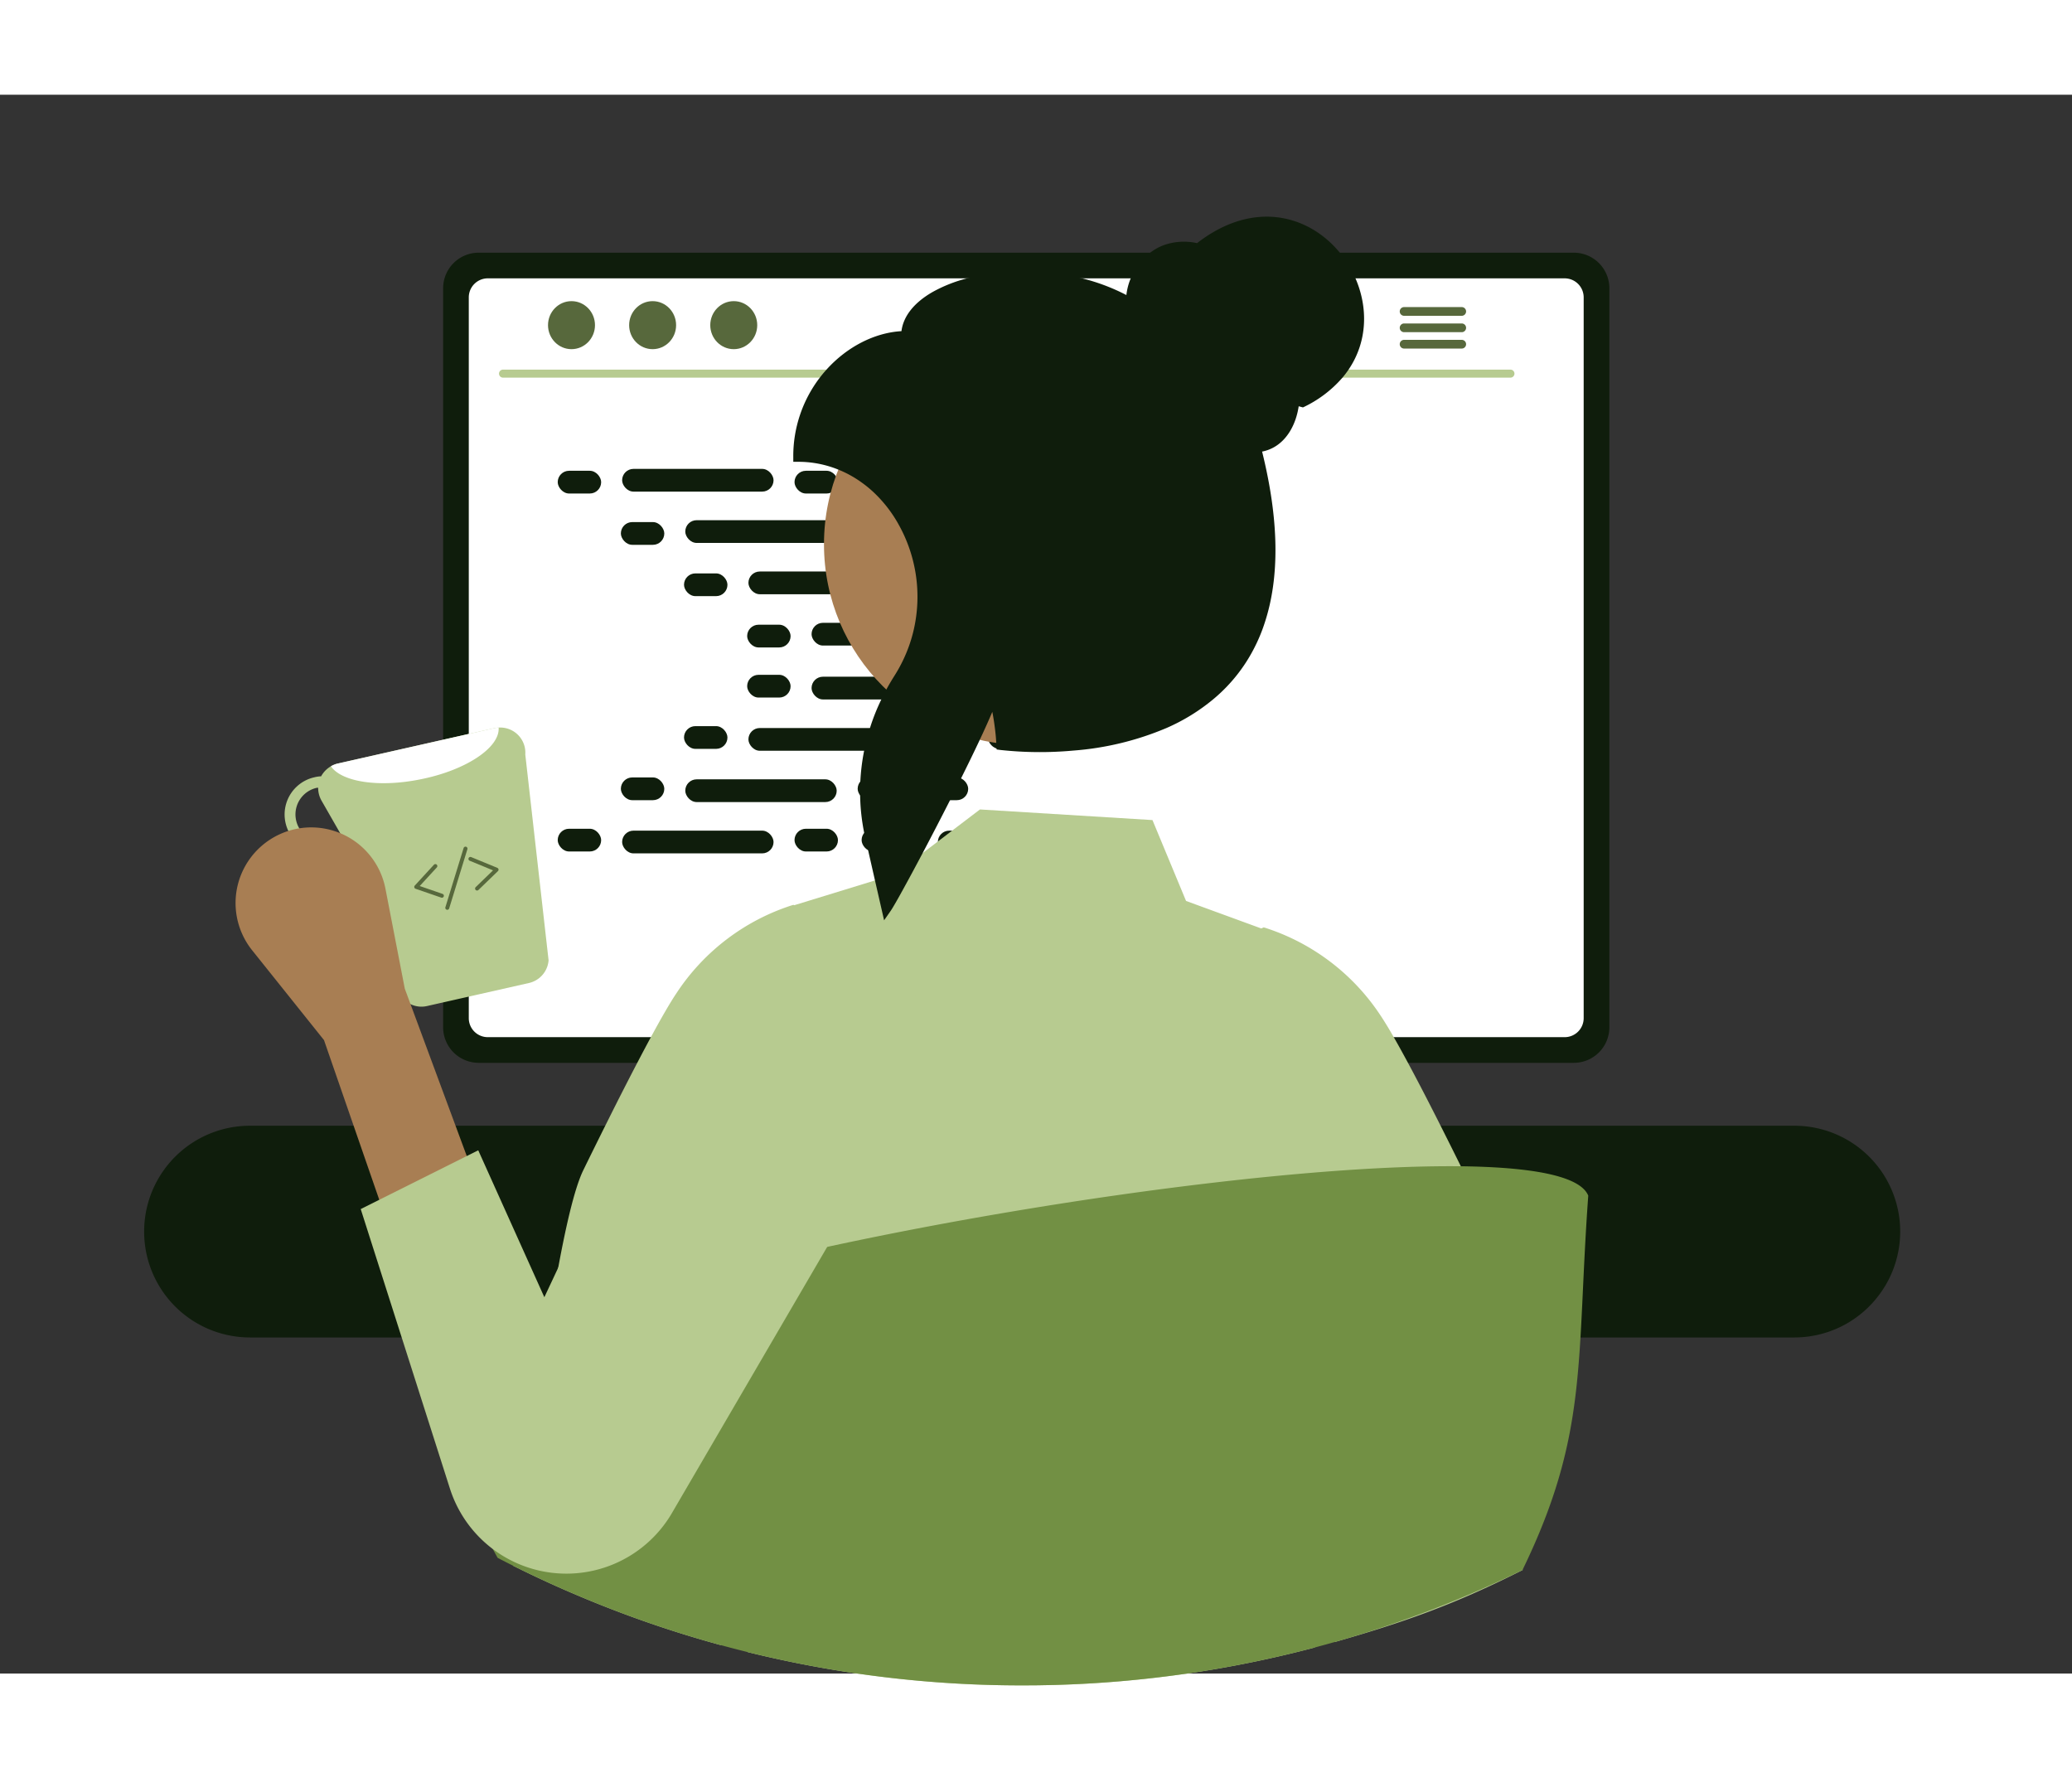 <svg xmlns="http://www.w3.org/2000/svg" data-name="Layer 1" width="375" height="320"
    viewBox="30 175 525 400" xmlns:xlink="http://www.w3.org/1999/xlink">
    <rect x="30" y="175" width="525" height="400" fill="#333333" stroke="none"/>
    <path
        d="M795.65,597.21H404.34a26.82,26.82,0,0,0,0,53.64H795.65a26.76,26.76,0,0,0,20.12-9.11,27.096,27.096,0,0,0,3.02-4.18,25.54,25.54,0,0,0,1.75-3.56,26.803,26.803,0,0,0-24.89-36.79Z"
        transform="translate(-311 -161)" fill="#0f1d0c" />
    <path
        d="M739.78,376.02H462.28a9.011,9.011,0,0,0-9,8.99V572.27a9.007,9.007,0,0,0,9,9h277.5a9.007,9.007,0,0,0,9-9V385.01A9.012,9.012,0,0,0,739.78,376.02Z"
        transform="translate(-311 -161)" fill="#0f1d0c" />
    <path
        d="M737.46,382.52H464.59a4.82,4.82,0,0,0-4.81,4.82V569.96a4.818,4.818,0,0,0,4.81,4.81H737.46a4.818,4.818,0,0,0,4.81-4.81V387.34A4.821,4.821,0,0,0,737.46,382.52Z"
        transform="translate(-311 -161)" fill="#fff" />
    <path
        d="M723.748,407.677H468.425a1.016,1.016,0,0,1,0-2.031H723.748a1.016,1.016,0,0,1,0,2.031Z"
        transform="translate(-311 -161)" fill="#b7cb90" />
    <ellipse cx="174.805" cy="233.379" rx="5.95" ry="6.083" fill="#57683c" />
    <ellipse cx="195.361" cy="233.379" rx="5.95" ry="6.083" fill="#57683c" />
    <ellipse cx="215.917" cy="233.379" rx="5.95" ry="6.083" fill="#57683c" />
    <path d="M711.37,389.8h-14.6a1.105,1.105,0,0,0,0,2.21h14.6a1.105,1.105,0,0,0,0-2.21Z"
        transform="translate(-311 -161)" fill="#57683c" />
    <path d="M711.37,393.95h-14.6a1.105,1.105,0,0,0,0,2.21h14.6a1.105,1.105,0,0,0,0-2.21Z"
        transform="translate(-311 -161)" fill="#57683c" />
    <path d="M711.37,398.1h-14.6a1.105,1.105,0,0,0,0,2.21h14.6a1.105,1.105,0,0,0,0-2.21Z"
        transform="translate(-311 -161)" fill="#57683c" />
    <rect x="171.314" y="270.273" width="11.006" height="5.76" rx="2.88" fill="#0f1d0c" />
    <rect x="231.314" y="270.273" width="11.006" height="5.76" rx="2.88" fill="#0f1d0c" />
    <rect x="248.314" y="270.273" width="11.006" height="5.76" rx="2.88" fill="#0f1d0c" />
    <rect x="187.634" y="269.793" width="38.366" height="5.76" rx="2.88" fill="#0f1d0c" />
    <rect x="267.634" y="269.793" width="38.366" height="5.76" rx="2.88" fill="#0f1d0c" />
    <rect x="187.314" y="283.273" width="11.006" height="5.76" rx="2.88" fill="#0f1d0c" />
    <rect x="247.314" y="283.273" width="11.006" height="5.76" rx="2.88" fill="#0f1d0c" />
    <rect x="264.314" y="283.273" width="11.006" height="5.76" rx="2.88" fill="#0f1d0c" />
    <rect x="203.634" y="282.793" width="38.366" height="5.76" rx="2.88" fill="#0f1d0c" />
    <rect x="283.634" y="282.793" width="38.366" height="5.76" rx="2.88" fill="#0f1d0c" />
    <rect x="203.314" y="296.273" width="11.006" height="5.76" rx="2.88" fill="#0f1d0c" />
    <rect x="263.314" y="296.273" width="11.006" height="5.76" rx="2.88" fill="#0f1d0c" />
    <rect x="280.314" y="296.273" width="11.006" height="5.76" rx="2.88" fill="#0f1d0c" />
    <rect x="219.634" y="295.793" width="38.366" height="5.76" rx="2.88" fill="#0f1d0c" />
    <rect x="299.634" y="295.793" width="38.366" height="5.76" rx="2.88" fill="#0f1d0c" />
    <rect x="219.314" y="309.273" width="11.006" height="5.76" rx="2.88" fill="#0f1d0c" />
    <rect x="279.314" y="309.273" width="11.006" height="5.76" rx="2.88" fill="#0f1d0c" />
    <rect x="296.314" y="309.273" width="11.006" height="5.76" rx="2.88" fill="#0f1d0c" />
    <rect x="235.634" y="308.793" width="38.366" height="5.76" rx="2.88" fill="#0f1d0c" />
    <rect x="231.314" y="360.967" width="11.006" height="5.76" rx="2.88" fill="#0f1d0c" />
    <rect x="248.314" y="360.967" width="11.006" height="5.76" rx="2.88" fill="#0f1d0c" />
    <rect x="267.634" y="361.447" width="38.366" height="5.76" rx="2.88" fill="#0f1d0c" />
    <rect x="171.314" y="360.967" width="11.006" height="5.76" rx="2.88" fill="#0f1d0c" />
    <rect x="187.634" y="361.447" width="38.366" height="5.76" rx="2.88" fill="#0f1d0c" />
    <rect x="187.314" y="347.967" width="11.006" height="5.76" rx="2.88" fill="#0f1d0c" />
    <rect x="247.314" y="347.967" width="11.006" height="5.76" rx="2.88" fill="#0f1d0c" />
    <rect x="264.314" y="347.967" width="11.006" height="5.76" rx="2.88" fill="#0f1d0c" />
    <rect x="203.634" y="348.447" width="38.366" height="5.76" rx="2.88" fill="#0f1d0c" />
    <rect x="203.314" y="334.967" width="11.006" height="5.76" rx="2.88" fill="#0f1d0c" />
    <rect x="263.314" y="334.967" width="11.006" height="5.76" rx="2.88" fill="#0f1d0c" />
    <rect x="280.314" y="334.967" width="11.006" height="5.76" rx="2.88" fill="#0f1d0c" />
    <rect x="219.634" y="335.447" width="38.366" height="5.76" rx="2.88" fill="#0f1d0c" />
    <rect x="219.314" y="321.967" width="11.006" height="5.76" rx="2.88" fill="#0f1d0c" />
    <rect x="279.314" y="321.967" width="11.006" height="5.76" rx="2.88" fill="#0f1d0c" />
    <rect x="296.314" y="321.967" width="11.006" height="5.76" rx="2.88" fill="#0f1d0c" />
    <rect x="235.634" y="322.447" width="38.366" height="5.76" rx="2.88" fill="#0f1d0c" />
    <path
        d="M726.81,709.77c-.61.31-1.23.62-1.84.92-15.8,7.9-28.44,12.39-45.73,17.31-1.46-16.3-2.87-44.95-4.24-62.71-.36-4.61-.72-8.48-1.07-11.21a15.182,15.182,0,0,0-.88-4.25l.06,4.25.15,11.21.87,64.11a288.588,288.588,0,0,1-65.84,9.49c-1.16.03-2.3.05-3.4.07-.39.01-.77.02-1.15.02-1.25.01-2.49.02-3.74.02a289.271,289.271,0,0,1-69.54-8.43c.49-16.13.98-44.46,1.45-65.28.1-4.07.19-7.86.29-11.21.19-7.16.39-12.32.58-14.05a4.361,4.361,0,0,0-.39.97,97.154,97.154,0,0,0-1.89,13.08c-.35,3.35-.7,7.14-1.05,11.21-1.86,21.63-3.8,51.04-5.8,63.51a285.473,285.473,0,0,1-34.97-12.03q-9-3.75-17.68-8.09c1.1-7.2,2.25-15.27,3.43-23.64.92-6.49,1.87-13.16,2.84-19.75,1.5-10.18,3.04-20.16,4.6-28.95,2.28-12.84,4.62-23.16,6.94-27.9,2.2-4.5,4.4-8.94,6.53-13.19.74-1.49,1.48-2.96,2.2-4.39.17-.34.34-.67.51-1,1.53-3.01,3.01-5.89,4.42-8.59,1.21-2.31,2.36-4.49,3.45-6.5,2.64-4.88,4.88-8.77,6.54-11.23a55.257,55.257,0,0,1,29.28-22.21l.3-.08.21.09,20.45-6.28,2.99-.92,2.01-.62,7.08-5.39,3.85-2.93,3.61-2.75,7.06-5.37,43.71,2.69,8.51,20.49,19.06,6.97.33-.15.29-.12.3.08a55.306,55.306,0,0,1,29.28,22.21c.94,1.41,2.08,3.27,3.37,5.52,1.1,1.91,2.3,4.09,3.6,6.5,1.85,3.43,3.87,7.3,6.01,11.49.47.92.95,1.86,1.43,2.81q1.335,2.64,2.71,5.39c2.13,4.25,4.33,8.69,6.53,13.2,1.91,3.91,3.84,11.95,5.74,22.18,1.57,8.5,3.13,18.52,4.64,28.95,1.98,13.52-.13,29.71,1.66,42.15C726.58,708.23,726.7,709,726.81,709.77Z"
        transform="translate(-311 -161)" fill="#b7cb90" />
    <circle cx="289.615" cy="288.888" r="50.836" fill="#A87E53" />
    <path
        d="M684.45,382.52a26.608,26.608,0,0,0-3.97-6.5c-7.72-9.43-21.76-13.58-36.17-2.42a15.279,15.279,0,0,0-8.35.48,12.91,12.91,0,0,0-3.52,1.94,15.97,15.97,0,0,0-4.94,6.5,15.522,15.522,0,0,0-1.1,4.23,50.565,50.565,0,0,0-11.23-4.23,60.34,60.34,0,0,0-29.13,0,36.544,36.544,0,0,0-8.78,3.48c-4.68,2.7-7.37,6.11-7.85,9.9-6.75.38-13.77,3.93-19,9.75-.59.65-1.16,1.33-1.69,2.03A32.709,32.709,0,0,0,542,427.73V429h1.27a26.87,26.87,0,0,1,10.15,1.98,27.585,27.585,0,0,1,5.89,3.25,28.764,28.764,0,0,1,3.37,2.8,33.483,33.483,0,0,1,6.12,8.05,37.459,37.459,0,0,1,4.08,24.71,36.2,36.2,0,0,1-1.52,5.76,37.584,37.584,0,0,1-3.71,7.63c-.06.09-.11.18-.17.27-.67,1.07-1.31,2.16-1.91,3.26-.45.82-.87,1.66-1.26,2.5a51.957,51.957,0,0,0-2.88,7.24,53.586,53.586,0,0,0-2.44,13.54c-.07,1.22-.09,2.44-.05,3.66a51.979,51.979,0,0,0,1.03,9.36c.09.42.18.83.27,1.25l.73,3.19,1.73,7.61,1.2,5.24,1.11,4.86,1.64-2.35c.56-.8,1.97-3.26,3.86-6.74,1.25-2.27,2.7-4.98,4.27-7.94,2.19-4.15,4.59-8.78,6.94-13.4.95-1.87,1.89-3.73,2.8-5.55,1.72-3.45,3.34-6.78,4.73-9.74,1.28-2.73,2.37-5.15,3.18-7.09.25,1.27.46,2.56.62,3.86.18,1.32.31,2.66.38,4,.02.2.03.41.04.61l.04.82.01.24,1.06.14a93.022,93.022,0,0,0,18.4.14h.01a74.862,74.862,0,0,0,23.56-5.71,49.257,49.257,0,0,0,11.8-7.24,41.3,41.3,0,0,0,4.66-4.52c.36-.41.71-.82,1.05-1.24a41.125,41.125,0,0,0,5.05-7.9,41.802,41.802,0,0,0,2.34-5.76c3.84-11.63,3.62-26.14-.66-43.38a9.923,9.923,0,0,0,3.27-1.26c3.14-1.89,5.32-5.64,6-10.22l1.08.29a30.104,30.104,0,0,0,10.01-7.54,24.115,24.115,0,0,0,1.54-2.03C687.58,398.45,687.62,389.81,684.45,382.52Z"
        transform="translate(-311 -161)" fill="#0f1d0c" />
    <polygon points="206.32 475.296 214.817 442.504 222.32 470.8 206.32 475.296" opacity="0.2" />
    <path
        d="M743.43,614.93c-3.04,41.88.11,60.32-16.67,94.85A286.159,286.159,0,0,1,679.24,728q-2.55.72-5.11,1.4a288.588,288.588,0,0,1-65.84,9.49c-1.16.03-2.3.05-3.4.07-.39.01-.77.02-1.15.02-1.25.01-2.49.02-3.74.02a289.271,289.271,0,0,1-69.54-8.43q-3.42-.84-6.81-1.77a285.473,285.473,0,0,1-34.97-12.03q-9-3.75-17.68-8.09c-1.31-.66-2.62-1.32-3.91-2-6.63-11.66-10.4-25.84-10.48-42.88C461.2,634.44,733.29,589.61,743.43,614.93Z"
        transform="translate(-311 -161)" fill="#729044" />
    <path
        d="M474.096,503.152a6.365,6.365,0,0,0-6.753-6.816,5.854,5.854,0,0,0-1.005.126l-39.762,8.983a6.548,6.548,0,0,0-4.209,3.235,8.184,8.184,0,0,0-1.727.251,9.661,9.661,0,0,0,4.271,18.845,9.794,9.794,0,0,0,3.895-1.884l13.474,37.941a6.329,6.329,0,0,0,6.941,3.046l25.849-5.842A6.416,6.416,0,0,0,480,555.32Zm-49.781,21.923a6.91,6.91,0,0,1-3.078-13.474c.126-.031.251,0,.377-.031a6.506,6.506,0,0,0,.848,3.266l4.931,8.606A6.505,6.505,0,0,1,424.314,525.074Z"
        transform="translate(-311 -161)" fill="#b7cb90" />
    <path
        d="M467.343,496.336c.377,5.025-8.229,10.804-19.755,13.097-10.585,2.167-20.07.659-22.739-3.298a6.025,6.025,0,0,1,1.728-.691l39.762-8.983A5.854,5.854,0,0,1,467.343,496.336Z"
        transform="translate(-311 -161)" fill="#fff" />
    <path
        d="M439.843,623.905,462.177,612.738l-18.611-50.251-4.905-25.342a19.161,19.161,0,0,0-31.282-10.907h0a19.161,19.161,0,0,0-2.493,26.518l18.207,22.759Z"
        transform="translate(-311 -161)" fill="#A87E53" />
    <path
        d="M462.177,603.433l-29.778,14.889,22.599,70.809A30.977,30.977,0,0,0,477.333,709.847h0a30.977,30.977,0,0,0,33.737-14.197l59.925-102.714a31.62,31.62,0,0,0-10.196-42.982h0a31.62,31.62,0,0,0-45.296,12.765l-36.576,77.936Z"
        transform="translate(-311 -161)" fill="#b7cb90" />

<!-- Code on mug -->
    <path
        d="M452.967,539.441a.496.496,0,0,1-.163-.027l-6.501-2.238a.499.499,0,0,1-.206-.811l4.835-5.265a.5.5,0,1,1,.736.676l-4.319,4.702,5.779,1.99a.5.5,0,0,1-.163.973Z"
        transform="translate(-311 -161)" fill="#57683c" />
    <path
        d="M461.878,537.617a.5.5,0,0,1-.348-.859l4.395-4.249-5.903-2.433a.5.5,0,1,1,.381-.924l6.609,2.724a.5.5,0,0,1,.157.821l-4.943,4.779A.5.5,0,0,1,461.878,537.617Z"
        transform="translate(-311 -161)" fill="#57683c" />
    <path
        d="M454.332,542.5a.482.482,0,0,1-.147-.022.5.5,0,0,1-.331-.625l4.615-15a.5.5,0,0,1,.956.295l-4.615,15A.5.5,0,0,1,454.332,542.5Z"
        transform="translate(-311 -161)" fill="#57683c" />
</svg>
